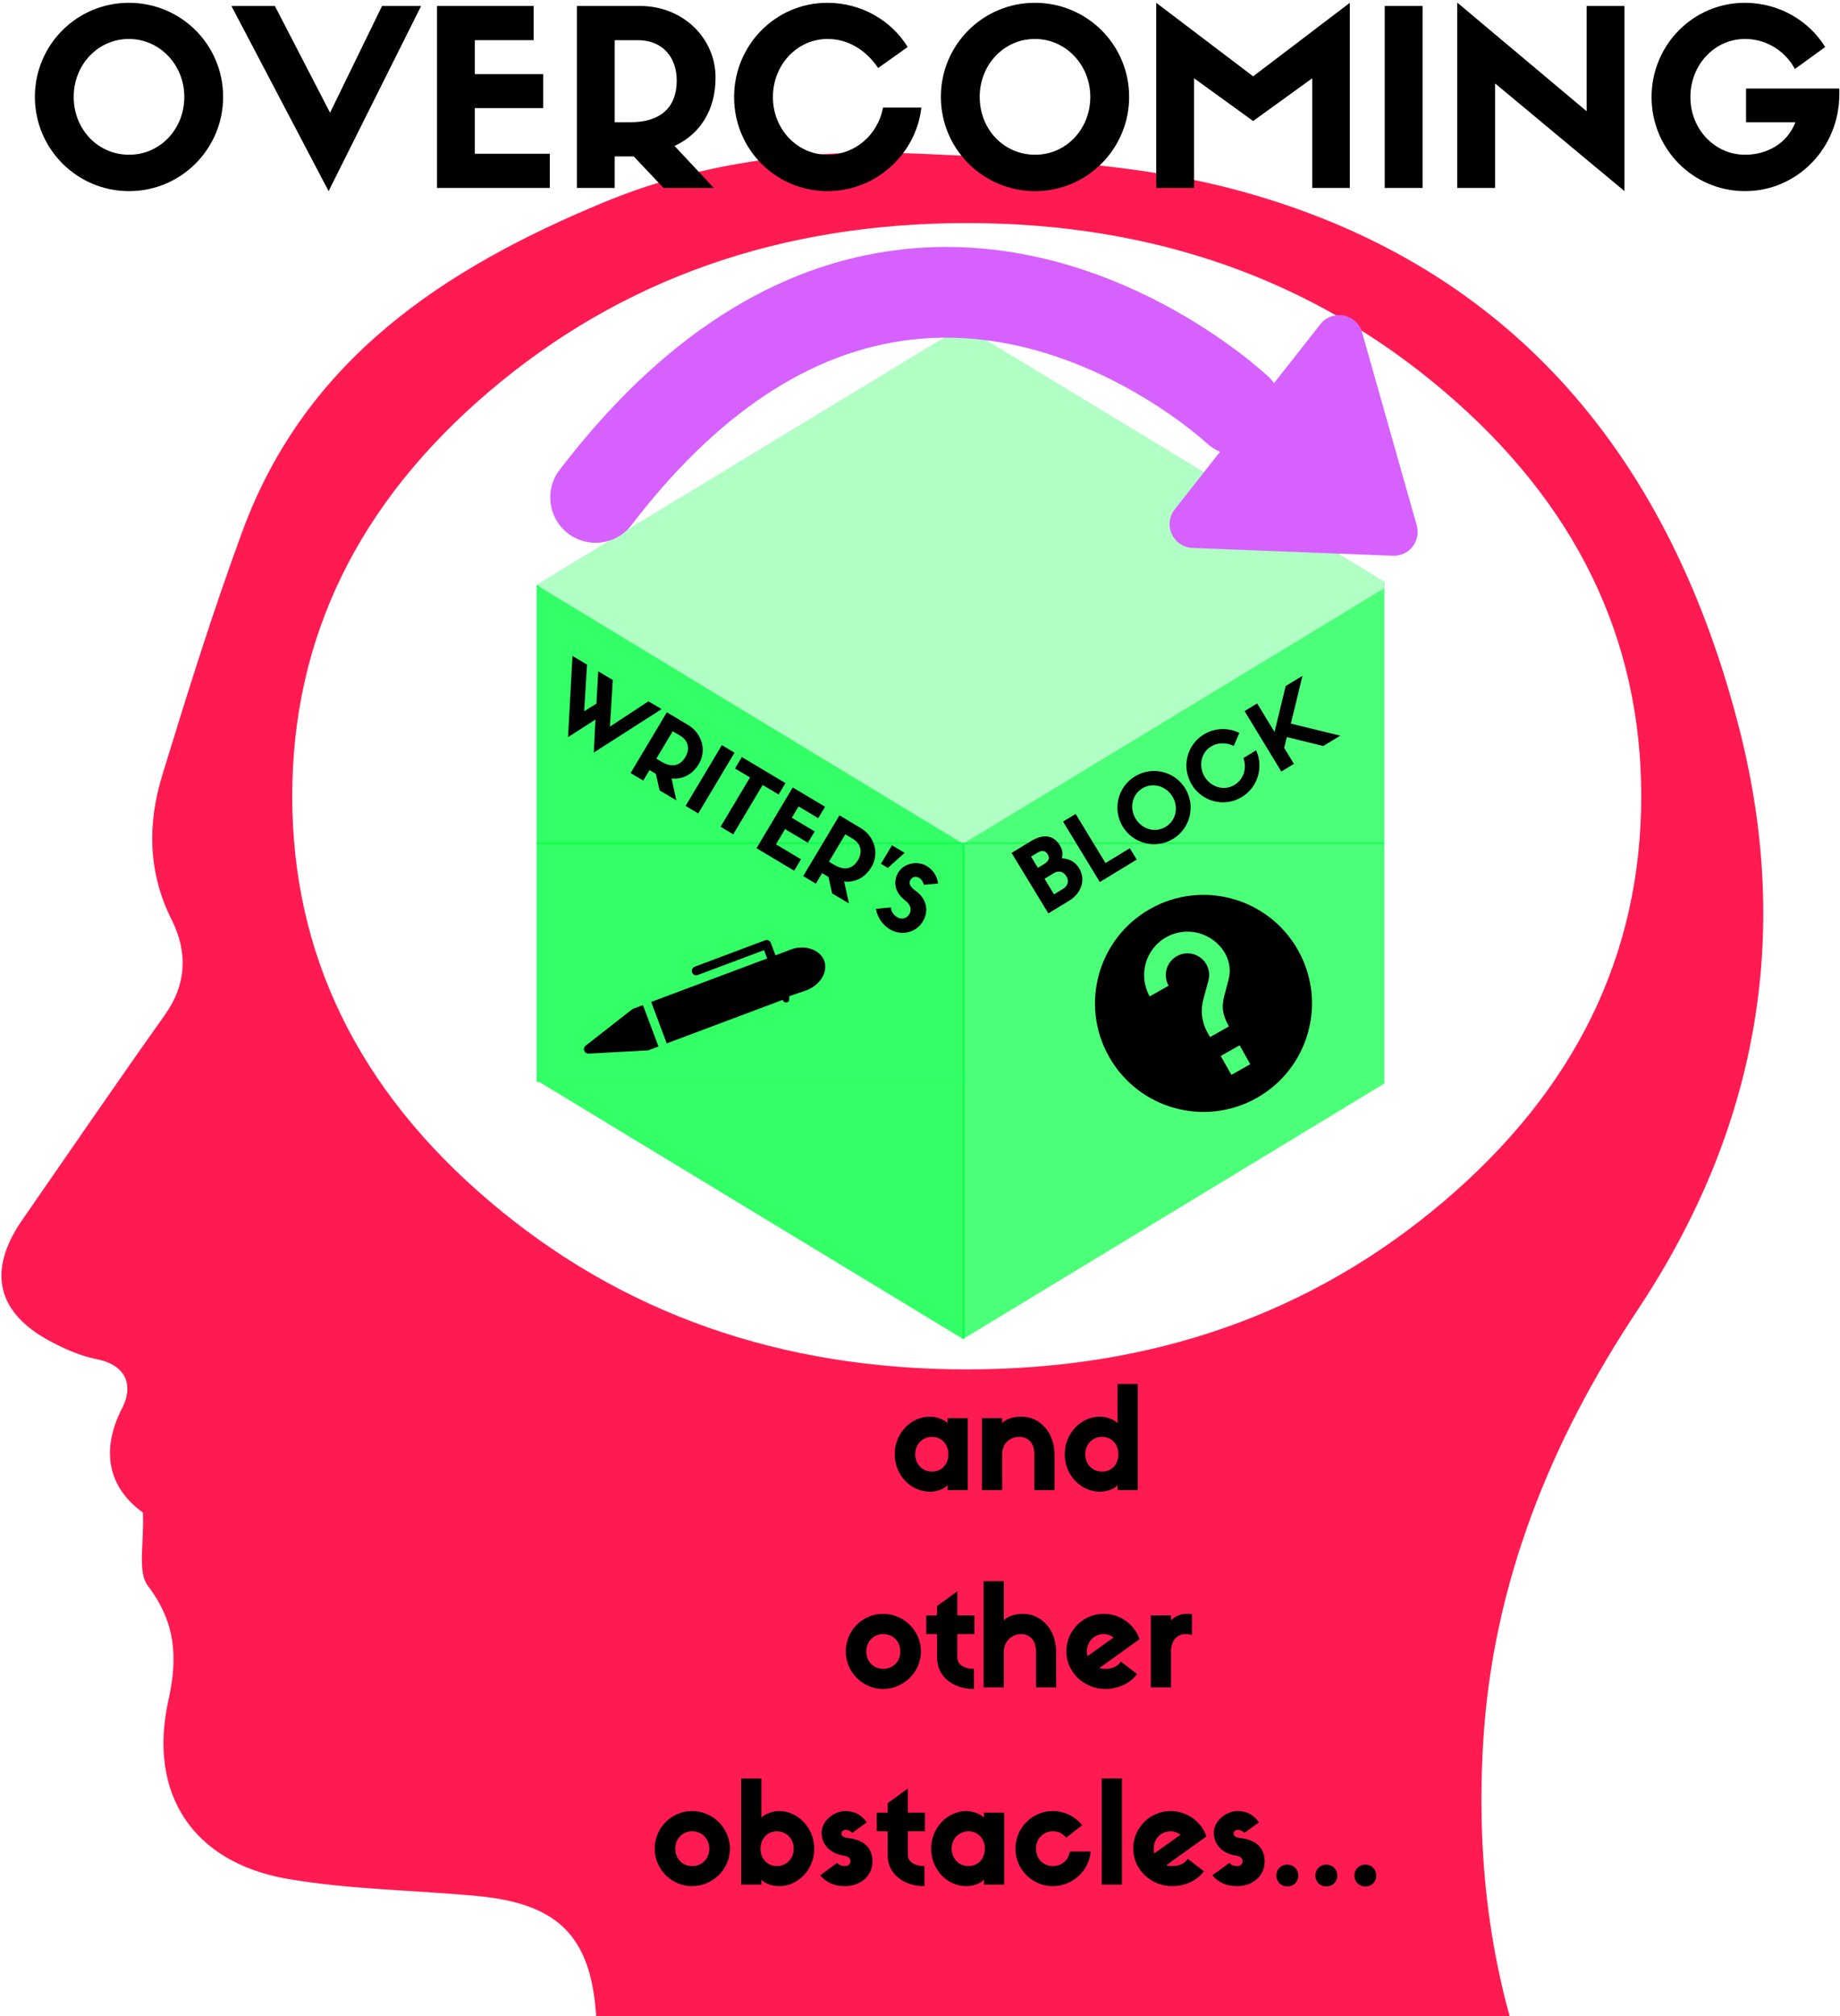 <?xml version="1.0" encoding="UTF-8"?>
<svg xmlns="http://www.w3.org/2000/svg" xmlns:xlink="http://www.w3.org/1999/xlink" width="546pt" height="598pt" viewBox="0 0 546 598" version="1.1">
<defs>
<g>
<symbol overflow="visible" id="glyph0-0">
<path style="stroke:none;" d="M 21.719 2.859 L 22.559 -10.977 L 18.254 -13.543 L 17.715 -3.957 L 14.074 -1.703 L 14.918 -15.539 L 10.609 -18.105 L 9.293 5.973 L 17.426 0.758 L 16.938 10.535 L 37.051 -2.328 L 33.156 -4.652 Z M 21.719 2.859 "/>
</symbol>
<symbol overflow="visible" id="glyph0-1">
<path style="stroke:none;" d="M 9.215 1.27 L 10.305 6.152 L 15.289 9.125 L 13.875 2.641 C 17.086 2.98 20.047 1.535 21.984 -1.707 C 24.32 -5.625 22.973 -10.73 18.738 -13.258 L 12.473 -16.996 L 1.719 1.023 L 5.465 3.262 L 7.328 0.145 Z M 9.352 -3.242 L 14.203 -11.371 L 16.477 -10.016 C 19.039 -8.484 19.277 -5.914 17.965 -3.711 C 16.359 -1.027 13.875 -0.543 10.898 -2.32 Z M 9.352 -3.242 "/>
</symbol>
<symbol overflow="visible" id="glyph0-2">
<path style="stroke:none;" d="M 16.223 -14.758 L 12.473 -16.996 L 1.719 1.023 L 5.465 3.262 Z M 16.223 -14.758 "/>
</symbol>
<symbol overflow="visible" id="glyph0-3">
<path style="stroke:none;" d="M 8.66 5.168 L 17.395 -9.465 L 22.137 -6.637 L 24.156 -10.023 L 11.215 -17.746 L 9.195 -14.359 L 13.645 -11.703 L 4.91 2.93 Z M 8.66 5.168 "/>
</symbol>
<symbol overflow="visible" id="glyph0-4">
<path style="stroke:none;" d="M 12.891 7.695 L 14.914 4.309 L 7.488 -0.125 L 10.188 -4.648 L 16.961 -0.605 L 18.969 -3.965 L 12.195 -8.008 L 14.203 -11.371 L 20.031 -7.891 L 22.051 -11.277 L 12.473 -16.996 L 1.719 1.023 Z M 12.891 7.695 "/>
</symbol>
<symbol overflow="visible" id="glyph0-5">
<path style="stroke:none;" d="M 10.52 -11.141 L 15.492 -15.621 L 11.742 -17.859 L 8.465 -12.367 Z M 10.52 -11.141 "/>
</symbol>
<symbol overflow="visible" id="glyph0-6">
<path style="stroke:none;" d="M 10.812 -4.371 C 12.438 -3.141 12.871 -1.668 12.004 -0.215 C 11.312 0.945 9.754 1.359 8.52 0.625 C 7.453 -0.012 6.766 -0.785 6.566 -2.316 L 2.113 -1.891 C 2.703 1.023 4.312 3 6.367 4.227 C 9.535 6.117 13.965 5.352 16.059 1.844 C 18.137 -1.641 16.84 -5.238 13.883 -7.266 C 12.043 -8.527 11.887 -9.637 12.379 -10.457 C 12.969 -11.449 14.008 -11.652 15 -11.059 C 15.629 -10.684 16.195 -9.82 16.375 -9.023 L 20.613 -9.414 C 20.215 -11.883 18.926 -13.57 17.137 -14.641 C 14.645 -16.125 10.555 -15.648 8.734 -12.602 C 7.047 -9.77 7.906 -6.598 10.812 -4.371 Z M 10.812 -4.371 "/>
</symbol>
<symbol overflow="visible" id="glyph1-0">
<path style="stroke:none;" d="M 7.965 -4.848 C 11.262 -6.855 13.031 -10.832 10.805 -14.488 C 9.75 -16.223 7.992 -17.266 5.707 -17.391 C 6.09 -18.711 5.898 -19.945 5.137 -21.199 C 3.102 -24.543 -0.129 -24.488 -3.449 -22.469 L -9.203 -18.969 L 1.707 -1.039 Z M 3.387 -6.68 L 0.578 -11.301 L 3.223 -12.91 C 4.766 -13.848 6.172 -13.484 7.051 -12.039 C 7.898 -10.645 7.574 -9.227 6.035 -8.289 Z M -1.402 -14.547 L -3.422 -17.867 L -1.543 -19.012 C -0.508 -19.641 0.652 -19.953 1.488 -18.582 C 1.941 -17.836 2.281 -16.789 0.477 -15.691 Z M -1.402 -14.547 "/>
</symbol>
<symbol overflow="visible" id="glyph1-1">
<path style="stroke:none;" d="M -9.203 -18.969 L 1.707 -1.039 L 12.656 -7.703 L 10.609 -11.07 L 3.387 -6.68 L -5.473 -21.238 Z M -9.203 -18.969 "/>
</symbol>
<symbol overflow="visible" id="glyph1-2">
<path style="stroke:none;" d="M 10.441 -5.926 C 15.566 -9.047 17.172 -15.727 14.055 -20.852 C 10.934 -25.98 4.277 -27.598 -0.875 -24.465 C -6 -21.344 -7.621 -14.688 -4.5 -9.562 C -1.379 -4.438 5.293 -2.793 10.441 -5.926 Z M 1.293 -20.902 C 4.328 -22.75 8.309 -21.676 10.227 -18.523 C 12.176 -15.324 11.293 -11.355 8.262 -9.512 C 5.18 -7.637 1.273 -8.691 -0.672 -11.891 C -2.594 -15.043 -1.762 -19.043 1.293 -20.902 Z M 1.293 -20.902 "/>
</symbol>
<symbol overflow="visible" id="glyph1-3">
<path style="stroke:none;" d="M 10.824 -17.438 C 11.957 -14.434 10.883 -11.109 8.188 -9.469 C 5.18 -7.637 1.258 -8.715 -0.66 -11.867 C -2.594 -15.043 -1.762 -19.043 1.246 -20.875 C 3.098 -22 5.5 -22.176 7.969 -21.043 L 9.621 -24.883 C 6.414 -26.523 2.398 -26.457 -0.945 -24.422 C -6.047 -21.316 -7.605 -14.664 -4.484 -9.539 C -1.367 -4.41 5.242 -2.762 10.371 -5.883 C 15.133 -8.781 16.871 -14.816 14.602 -19.734 Z M 10.824 -17.438 "/>
</symbol>
<symbol overflow="visible" id="glyph1-4">
<path style="stroke:none;" d="M -5.473 -21.238 L -9.203 -18.969 L 1.707 -1.039 L 5.438 -3.309 L 2.555 -8.051 L 3.336 -11.262 L 14.148 -8.609 L 19.18 -11.672 L 4.531 -15.258 L 7.98 -29.426 L 3 -26.395 L -0.316 -12.766 Z M -5.473 -21.238 "/>
</symbol>
<symbol overflow="visible" id="glyph2-0">
<path style="stroke:none;" d="M 30.863 0.941 C 46.297 0.941 58.758 -11.594 58.758 -27.023 C 58.758 -42.457 46.297 -54.918 30.793 -54.918 C 15.359 -54.918 2.898 -42.457 2.898 -27.023 C 2.898 -11.594 15.359 0.941 30.863 0.941 Z M 30.793 -44.195 C 39.922 -44.195 47.238 -36.516 47.238 -27.023 C 47.238 -17.387 39.992 -9.852 30.863 -9.852 C 21.59 -9.852 14.418 -17.387 14.418 -27.023 C 14.418 -36.516 21.59 -44.195 30.793 -44.195 Z M 30.793 -44.195 "/>
</symbol>
<symbol overflow="visible" id="glyph2-1">
<path style="stroke:none;" d="M 28.836 -22.316 L 12.461 -53.977 L -0.434 -53.977 L 28.402 0.941 L 55.859 -53.977 L 44.266 -53.977 Z M 28.836 -22.316 "/>
</symbol>
<symbol overflow="visible" id="glyph2-2">
<path style="stroke:none;" d="M 38.617 0 L 38.617 -10.145 L 16.375 -10.145 L 16.375 -23.691 L 36.66 -23.691 L 36.66 -33.762 L 16.375 -33.762 L 16.375 -43.832 L 33.836 -43.832 L 33.836 -53.977 L 5.145 -53.977 L 5.145 0 Z M 38.617 0 "/>
</symbol>
<symbol overflow="visible" id="glyph2-3">
<path style="stroke:none;" d="M 22.023 -9.348 L 30.863 0 L 45.789 0 L 34.125 -12.461 C 41.66 -15.938 46.297 -23.039 46.297 -32.746 C 46.297 -44.484 36.586 -53.977 23.91 -53.977 L 5.145 -53.977 L 5.145 0 L 16.375 0 L 16.375 -9.348 Z M 16.375 -19.488 L 16.375 -43.832 L 23.184 -43.832 C 30.863 -43.832 34.777 -38.473 34.777 -31.879 C 34.777 -23.836 29.922 -19.488 21.012 -19.488 Z M 16.375 -19.488 "/>
</symbol>
<symbol overflow="visible" id="glyph2-4">
<path style="stroke:none;" d="M 47.094 -23.836 C 45.57 -15.723 38.762 -9.852 30.645 -9.852 C 21.59 -9.852 14.418 -17.461 14.418 -26.953 C 14.418 -36.516 21.59 -44.195 30.645 -44.195 C 36.227 -44.195 41.73 -41.367 45.645 -35.574 L 54.41 -41.805 C 49.555 -49.699 40.645 -54.918 30.574 -54.918 C 15.215 -54.918 2.898 -42.383 2.898 -26.953 C 2.898 -11.52 15.215 0.941 30.645 0.941 C 44.992 0.941 56.875 -10 58.469 -23.836 Z M 47.094 -23.836 "/>
</symbol>
<symbol overflow="visible" id="glyph2-5">
<path style="stroke:none;" d="M 33.906 -33.109 L 5.145 -54.918 L 5.145 0 L 16.375 0 L 16.375 -32.531 L 33.906 -19.852 L 51.441 -32.531 L 51.441 0 L 62.598 0 L 62.598 -54.918 Z M 33.906 -33.109 "/>
</symbol>
<symbol overflow="visible" id="glyph2-6">
<path style="stroke:none;" d="M 16.375 -53.977 L 5.145 -53.977 L 5.145 0 L 16.375 0 Z M 16.375 -53.977 "/>
</symbol>
<symbol overflow="visible" id="glyph2-7">
<path style="stroke:none;" d="M 43.543 -22.75 L 5.145 -54.988 L 5.145 0 L 16.375 0 L 16.375 -31.008 L 54.773 0.941 L 54.773 -53.977 L 43.543 -53.977 Z M 43.543 -22.75 "/>
</symbol>
<symbol overflow="visible" id="glyph2-8">
<path style="stroke:none;" d="M 58.613 -29.488 L 30.938 -29.488 L 30.938 -19.488 L 45.57 -19.488 C 43.18 -13.188 37.168 -9.852 30.645 -9.852 C 21.59 -9.852 14.418 -17.461 14.418 -26.953 C 14.418 -36.516 21.59 -44.195 30.645 -44.195 C 37.023 -44.195 42.602 -40.57 45.426 -35.281 L 54.41 -41.805 C 49.555 -49.699 40.645 -54.918 30.574 -54.918 C 15.215 -54.918 2.898 -42.383 2.898 -26.953 C 2.898 -11.52 15.215 0.941 30.645 0.941 C 46.152 0.941 58.613 -11.883 58.613 -27.82 Z M 58.613 -29.488 "/>
</symbol>
<symbol overflow="visible" id="glyph3-0">
<path style="stroke:none;" d="M 16.906 -21.344 L 16.906 -19.863 C 15.977 -20.879 13.609 -21.809 11.707 -21.809 C 6 -21.809 1.227 -16.82 1.227 -10.648 C 1.227 -4.562 5.875 0.465 11.707 0.465 C 13.652 0.465 15.977 -0.297 16.906 -1.52 L 16.906 0 L 22.906 0 L 22.906 -21.344 Z M 12.297 -5.492 C 9.551 -5.492 7.312 -7.605 7.312 -10.648 C 7.312 -13.652 9.551 -15.805 12.297 -15.805 C 15.086 -15.805 17.16 -13.652 17.16 -10.648 C 17.16 -7.605 15.086 -5.492 12.297 -5.492 Z M 12.297 -5.492 "/>
</symbol>
<symbol overflow="visible" id="glyph3-1">
<path style="stroke:none;" d="M 23.625 -10.648 C 23.625 -16.82 19.566 -21.809 13.734 -21.809 C 11.793 -21.809 9.297 -21.215 8.113 -19.863 L 8.113 -21.344 L 2.113 -21.344 L 2.113 0 L 8.113 0 L 8.113 -10.648 C 8.113 -14.074 10.566 -15.805 13.227 -15.805 C 15.68 -15.805 17.664 -14.074 17.664 -10.648 L 17.664 0 L 23.625 0 Z M 23.625 -10.648 "/>
</symbol>
<symbol overflow="visible" id="glyph3-2">
<path style="stroke:none;" d="M 16.906 -31.484 L 16.906 -19.863 C 15.977 -20.879 13.609 -21.809 11.707 -21.809 C 6 -21.809 1.227 -16.82 1.227 -10.648 C 1.227 -4.562 5.875 0.465 11.707 0.465 C 13.652 0.465 15.977 -0.297 16.906 -1.52 L 16.906 0 L 22.906 0 L 22.906 -31.484 Z M 12.297 -5.492 C 9.551 -5.492 7.312 -7.605 7.312 -10.648 C 7.312 -13.652 9.551 -15.805 12.297 -15.805 C 15.086 -15.805 17.16 -13.652 17.16 -10.648 C 17.16 -7.605 15.086 -5.492 12.297 -5.492 Z M 12.297 -5.492 "/>
</symbol>
<symbol overflow="visible" id="glyph3-3">
<path style="stroke:none;" d="M 12.297 -21.809 C 6.172 -21.809 1.227 -16.82 1.227 -10.648 C 1.227 -4.562 6.172 0.465 12.297 0.465 C 18.426 0.465 23.539 -4.562 23.539 -10.648 C 23.539 -16.82 18.426 -21.809 12.297 -21.809 Z M 12.297 -5.492 C 9.551 -5.492 7.312 -7.605 7.312 -10.648 C 7.312 -13.652 9.551 -15.805 12.297 -15.805 C 15.215 -15.805 17.414 -13.652 17.414 -10.648 C 17.414 -7.605 15.215 -5.492 12.297 -5.492 Z M 12.297 -5.492 "/>
</symbol>
<symbol overflow="visible" id="glyph3-4">
<path style="stroke:none;" d="M 14.621 -15.805 L 14.621 -21.344 L 9.551 -21.344 L 9.551 -28.484 L 3.551 -24.133 L 3.551 -21.344 L 0.34 -21.344 L 0.34 -15.805 L 3.551 -15.805 L 3.551 -8.832 C 3.551 -3.297 8.113 0.465 14.496 0.465 L 14.496 -5.492 C 11.75 -5.492 9.551 -6.594 9.551 -9 L 9.551 -15.805 Z M 14.621 -15.805 "/>
</symbol>
<symbol overflow="visible" id="glyph3-5">
<path style="stroke:none;" d="M 23.625 -10.648 C 23.625 -16.82 19.566 -21.809 13.734 -21.809 C 11.793 -21.809 9.254 -21.215 8.113 -19.82 L 8.113 -31.484 L 2.113 -31.484 L 2.113 0 L 8.113 0 L 8.113 -10.648 C 8.113 -13.652 10.566 -15.805 13.227 -15.805 C 15.68 -15.805 17.664 -14.074 17.664 -10.648 L 17.664 0 L 23.625 0 Z M 23.625 -10.648 "/>
</symbol>
<symbol overflow="visible" id="glyph3-6">
<path style="stroke:none;" d="M 17.414 -7.648 C 16.441 -6.129 14.621 -5.492 12.805 -5.492 C 12.172 -5.492 11.578 -5.535 11.031 -5.746 L 22.949 -14.285 C 21.637 -18.258 17.582 -21.809 12.297 -21.809 C 6.172 -21.809 1.227 -16.82 1.227 -10.648 C 1.227 -4.562 6.383 0.465 12.805 0.465 C 16.609 0.465 20.371 -1.27 22.188 -3.973 Z M 7.312 -10.648 C 7.312 -13.652 9.551 -15.805 12.297 -15.805 C 13.441 -15.805 14.41 -15.426 15.258 -14.793 L 7.48 -9.254 C 7.355 -9.68 7.312 -10.145 7.312 -10.648 Z M 7.312 -10.648 "/>
</symbol>
<symbol overflow="visible" id="glyph3-7">
<path style="stroke:none;" d="M 14.328 -21.723 C 13.777 -21.809 13.355 -21.809 12.848 -21.809 C 11.199 -21.809 9.426 -21.258 8.113 -19.863 L 8.113 -21.344 L 2.113 -21.344 L 2.113 0 L 8.113 0 L 8.113 -10.648 C 8.113 -14.074 10.102 -15.805 12.426 -15.805 C 13.102 -15.805 13.734 -15.723 14.328 -15.512 Z M 14.328 -21.723 "/>
</symbol>
<symbol overflow="visible" id="glyph3-8">
<path style="stroke:none;" d="M 2.113 -31.484 L 2.113 0 L 8.113 0 L 8.113 -1.52 C 9.043 -0.297 11.367 0.465 13.312 0.465 C 19.145 0.465 23.793 -4.562 23.793 -10.648 C 23.793 -16.82 19.02 -21.809 13.312 -21.809 C 11.41 -21.809 9.043 -20.879 8.113 -19.863 L 8.113 -31.484 Z M 12.723 -5.492 C 9.934 -5.492 7.859 -7.605 7.859 -10.648 C 7.859 -13.652 9.934 -15.805 12.723 -15.805 C 15.469 -15.805 17.707 -13.652 17.707 -10.648 C 17.707 -7.605 15.469 -5.492 12.723 -5.492 Z M 12.723 -5.492 "/>
</symbol>
<symbol overflow="visible" id="glyph3-9">
<path style="stroke:none;" d="M 7.605 -8.578 C 8.961 -8.367 9.508 -7.777 9.508 -6.93 C 9.508 -6.129 9 -5.492 7.902 -5.492 C 6.973 -5.492 6.211 -5.746 5.578 -6.426 L 0.508 -2.746 C 2.367 -0.633 4.691 0.465 7.859 0.465 C 12.469 0.465 16.059 -2.492 16.059 -6.848 C 16.059 -11.242 13.059 -13.27 9.129 -13.777 C 7.355 -13.988 6.848 -14.41 6.848 -15.129 C 6.848 -15.766 7.312 -16.23 8.113 -16.23 C 8.918 -16.23 9.508 -15.848 10.059 -15.34 L 14.371 -18.469 C 12.848 -20.668 10.734 -21.809 7.988 -21.809 C 4.816 -21.809 0.973 -19.059 0.973 -15.34 C 0.973 -11.707 3.719 -9.129 7.605 -8.578 Z M 7.605 -8.578 "/>
</symbol>
<symbol overflow="visible" id="glyph3-10">
<path style="stroke:none;" d="M 17.371 -9.805 C 16.988 -7.227 14.918 -5.492 12.297 -5.492 C 9.551 -5.492 7.312 -7.605 7.312 -10.648 C 7.312 -13.652 9.551 -15.805 12.297 -15.805 C 13.777 -15.805 15.172 -15.301 16.27 -13.906 L 21.047 -17.625 C 18.977 -20.16 15.805 -21.809 12.297 -21.809 C 6.172 -21.809 1.227 -16.82 1.227 -10.648 C 1.227 -4.562 6.172 0.465 12.297 0.465 C 18.172 0.465 23.117 -4.098 23.539 -9.805 Z M 17.371 -9.805 "/>
</symbol>
<symbol overflow="visible" id="glyph3-11">
<path style="stroke:none;" d="M 2.113 -31.484 L 2.113 0 L 8.113 0 L 8.113 -31.484 Z M 2.113 -31.484 "/>
</symbol>
<symbol overflow="visible" id="glyph3-12">
<path style="stroke:none;" d="M 5.789 -5.918 C 3.848 -5.918 2.535 -4.48 2.535 -2.664 C 2.535 -0.93 3.848 0.551 5.789 0.551 C 7.777 0.551 9.043 -0.93 9.043 -2.664 C 9.043 -4.48 7.734 -5.918 5.789 -5.918 Z M 5.789 -5.918 "/>
</symbol>
</g>
<clipPath id="clip1">
  <path d="M 0 45.25 L 523.25 45.25 L 523.25 598 L 0 598 Z M 0 45.25 "/>
</clipPath>
<clipPath id="clip2">
  <path d="M 159 320 L 410.75 320 L 410.75 397.75 L 159 397.75 Z M 159 320 "/>
</clipPath>
<clipPath id="clip3">
  <path d="M 159.258 320.473 L 285.797 320.473 L 285.797 397 L 159.258 397 Z M 159.258 320.473 "/>
</clipPath>
<filter id="alpha" filterUnits="objectBoundingBox" x="0%" y="0%" width="100%" height="100%">
  <feColorMatrix type="matrix" in="SourceGraphic" values="0 0 0 0 1 0 0 0 0 1 0 0 0 0 1 0 0 0 1 0"/>
</filter>
<mask id="mask0">
  <g filter="url(#alpha)">
<rect x="0" y="0" width="546" height="598" style="fill:rgb(0%,0%,0%);fill-opacity:0.2;stroke:none;"/>
  </g>
</mask>
<clipPath id="clip5">
  <path d="M 0.258 0.473 L 126.797 0.473 L 126.797 77 L 0.258 77 Z M 0.258 0.473 "/>
</clipPath>
<clipPath id="clip4">
  <rect width="127" height="77"/>
</clipPath>
<g id="surface7" clip-path="url(#clip4)">
<g clip-path="url(#clip5)" clip-rule="nonzero">
<path style=" stroke:none;fill-rule:nonzero;fill:rgb(100%,100%,100%);fill-opacity:1;" d="M 0.258 0.449 L 126.777 77.164 L 126.781 77.164 L 126.781 0.449 Z M 0.258 0.449 "/>
</g>
</g>
<clipPath id="clip6">
  <path d="M 286 320.473 L 410.75 320.473 L 410.75 397 L 286 397 Z M 286 320.473 "/>
</clipPath>
<mask id="mask1">
  <g filter="url(#alpha)">
<rect x="0" y="0" width="546" height="598" style="fill:rgb(0%,0%,0%);fill-opacity:0.298;stroke:none;"/>
  </g>
</mask>
<clipPath id="clip8">
  <path d="M 0 0.473 L 124.75 0.473 L 124.75 77 L 0 77 Z M 0 0.473 "/>
</clipPath>
<clipPath id="clip7">
  <rect width="125" height="77"/>
</clipPath>
<g id="surface10" clip-path="url(#clip7)">
<g clip-path="url(#clip8)" clip-rule="nonzero">
<path style=" stroke:none;fill-rule:nonzero;fill:rgb(100%,100%,100%);fill-opacity:1;" d="M -0.219 77.164 L 126.305 0.449 L -0.219 0.449 Z M -0.219 77.164 "/>
</g>
</g>
<clipPath id="clip9">
  <path d="M 159 249 L 410.75 249 L 410.75 321 L 159 321 Z M 159 249 "/>
</clipPath>
<clipPath id="clip10">
  <path d="M 159.258 250 L 285.797 250 L 285.797 320.98 L 159.258 320.98 Z M 159.258 250 "/>
</clipPath>
<mask id="mask2">
  <g filter="url(#alpha)">
<rect x="0" y="0" width="546" height="598" style="fill:rgb(0%,0%,0%);fill-opacity:0.2;stroke:none;"/>
  </g>
</mask>
<clipPath id="clip12">
  <path d="M 0.258 0 L 126.797 0 L 126.797 70.98 L 0.258 70.98 Z M 0.258 0 "/>
</clipPath>
<clipPath id="clip11">
  <rect width="127" height="71"/>
</clipPath>
<g id="surface13" clip-path="url(#clip11)">
<g clip-path="url(#clip12)" clip-rule="nonzero">
<path style=" stroke:none;fill-rule:nonzero;fill:rgb(100%,100%,100%);fill-opacity:1;" d="M 126.781 22.629 L 126.781 -0.27 L 0.258 -0.27 L 0.258 70.953 L 126.781 70.953 Z M 126.781 22.629 "/>
</g>
</g>
<clipPath id="clip13">
  <path d="M 286 250 L 410.75 250 L 410.75 320.98 L 286 320.98 Z M 286 250 "/>
</clipPath>
<mask id="mask3">
  <g filter="url(#alpha)">
<rect x="0" y="0" width="546" height="598" style="fill:rgb(0%,0%,0%);fill-opacity:0.298;stroke:none;"/>
  </g>
</mask>
<clipPath id="clip15">
  <path d="M 0 0 L 124.75 0 L 124.75 70.98 L 0 70.98 Z M 0 0 "/>
</clipPath>
<clipPath id="clip14">
  <rect width="125" height="71"/>
</clipPath>
<g id="surface16" clip-path="url(#clip14)">
<g clip-path="url(#clip15)" clip-rule="nonzero">
<path style=" stroke:none;fill-rule:nonzero;fill:rgb(100%,100%,100%);fill-opacity:1;" d="M -0.219 -0.27 L -0.219 70.953 L 126.305 70.953 L 126.305 -0.27 Z M -0.219 -0.27 "/>
</g>
</g>
<clipPath id="clip16">
  <path d="M 285 173 L 410.75 173 L 410.75 251 L 285 251 Z M 285 173 "/>
</clipPath>
<clipPath id="clip17">
  <path d="M 159 96.25 L 410.75 96.25 L 410.75 251 L 159 251 Z M 159 96.25 "/>
</clipPath>
<clipPath id="clip18">
  <path d="M 159.258 174 L 285.793 174 L 285.793 250 L 159.258 250 Z M 159.258 174 "/>
</clipPath>
<mask id="mask4">
  <g filter="url(#alpha)">
<rect x="0" y="0" width="546" height="598" style="fill:rgb(0%,0%,0%);fill-opacity:0.2;stroke:none;"/>
  </g>
</mask>
<clipPath id="clip20">
  <path d="M 0.258 0 L 126.793 0 L 126.793 76 L 0.258 76 Z M 0.258 0 "/>
</clipPath>
<clipPath id="clip19">
  <rect width="127" height="76"/>
</clipPath>
<g id="surface19" clip-path="url(#clip19)">
<g clip-path="url(#clip20)" clip-rule="nonzero">
<path style=" stroke:none;fill-rule:nonzero;fill:rgb(100%,100%,100%);fill-opacity:1;" d="M 0.258 -0.48 L 0.258 76.234 L 126.777 76.234 Z M 0.258 -0.48 "/>
</g>
</g>
<clipPath id="clip21">
  <path d="M 286 174 L 410.75 174 L 410.75 250 L 286 250 Z M 286 174 "/>
</clipPath>
<mask id="mask5">
  <g filter="url(#alpha)">
<rect x="0" y="0" width="546" height="598" style="fill:rgb(0%,0%,0%);fill-opacity:0.298;stroke:none;"/>
  </g>
</mask>
<clipPath id="clip23">
  <path d="M 0 0 L 124.75 0 L 124.75 76 L 0 76 Z M 0 0 "/>
</clipPath>
<clipPath id="clip22">
  <rect width="125" height="76"/>
</clipPath>
<g id="surface22" clip-path="url(#clip22)">
<g clip-path="url(#clip23)" clip-rule="nonzero">
<path style=" stroke:none;fill-rule:nonzero;fill:rgb(100%,100%,100%);fill-opacity:1;" d="M -0.219 76.234 L 126.305 76.234 L 126.305 -0.48 L 126.301 -0.48 Z M -0.219 76.234 "/>
</g>
</g>
<clipPath id="clip24">
  <path d="M 159.258 97 L 410.75 97 L 410.75 250 L 159.258 250 Z M 159.258 97 "/>
</clipPath>
<mask id="mask6">
  <g filter="url(#alpha)">
<rect x="0" y="0" width="546" height="598" style="fill:rgb(0%,0%,0%);fill-opacity:0.698;stroke:none;"/>
  </g>
</mask>
<clipPath id="clip26">
  <path d="M 0.258 0 L 251.75 0 L 251.75 153 L 0.258 153 Z M 0.258 0 "/>
</clipPath>
<clipPath id="clip25">
  <rect width="252" height="153"/>
</clipPath>
<g id="surface21" clip-path="url(#clip25)">
<g clip-path="url(#clip26)" clip-rule="nonzero">
<path style=" stroke:none;fill-rule:nonzero;fill:rgb(100%,100%,100%);fill-opacity:1;" d="M 253.301 76.52 L 253.305 76.516 L 126.777 -0.199 L 0.258 76.516 L 0.258 76.52 L 126.777 153.234 L 126.781 153.234 Z M 253.301 76.52 "/>
</g>
</g>
<clipPath id="clip27">
  <path d="M 173 298 L 196 298 L 196 313 L 173 313 Z M 173 298 "/>
</clipPath>
<clipPath id="clip28">
  <path d="M 194.102 256.289 L 251.461 282.352 L 225.398 339.711 L 168.039 313.648 Z M 194.102 256.289 "/>
</clipPath>
<clipPath id="clip29">
  <path d="M 193 278 L 245 278 L 245 310 L 193 310 Z M 193 278 "/>
</clipPath>
<clipPath id="clip30">
  <path d="M 194.102 256.289 L 251.461 282.352 L 225.398 339.711 L 168.039 313.648 Z M 194.102 256.289 "/>
</clipPath>
<clipPath id="clip31">
  <path d="M 324 265 L 390 265 L 390 330 L 324 330 Z M 324 265 "/>
</clipPath>
<clipPath id="clip32">
  <path d="M 304.496 282.996 L 371.754 244.996 L 409.754 312.254 L 342.496 350.254 Z M 304.496 282.996 "/>
</clipPath>
<clipPath id="clip33">
  <path d="M 163 73 L 421 73 L 421 165 L 163 165 Z M 163 73 "/>
</clipPath>
<clipPath id="clip34">
  <path d="M 325.109 281.645 L 157.727 149.918 L 277.855 -2.73 L 445.238 128.996 Z M 325.109 281.645 "/>
</clipPath>
</defs>
<g id="surface1">
<rect x="0" y="0" width="546" height="598" style="fill:rgb(100%,100%,100%);fill-opacity:1;stroke:none;"/>
<rect x="0" y="0" width="546" height="598" style="fill:rgb(100%,100%,100%);fill-opacity:1;stroke:none;"/>
<g clip-path="url(#clip1)" clip-rule="nonzero">
<path style=" stroke:none;fill-rule:nonzero;fill:rgb(100%,10.59%,32.159%);fill-opacity:1;" d="M 461.531 634.703 C 459.641 630.305 458.098 626.84 456.641 623.316 C 442.488 589.066 437.91 553.215 440.133 516.551 C 442.988 469.543 460.168 427.332 485.973 388.516 C 521.258 335.402 531.867 277.922 516.152 216.258 C 495.867 136.699 449.605 79.199 368.66 56.824 C 337.812 48.297 304.578 47 272.289 45.57 C 240.73 44.176 209.102 47.621 179.281 59.969 C 131.875 79.59 90.812 106.477 72.027 157.336 C 63.211 181.215 55.617 205.559 48.16 229.906 C 43.738 244.34 43.867 258.785 50.965 272.891 C 55.691 282.305 55.445 291.859 48.918 301.051 C 34.617 321.172 20.68 341.555 6.609 361.844 C -3.938 377.066 -0.996 389.574 15.414 398.121 C 19.602 400.305 24.121 402.262 28.719 403.164 C 37.699 404.926 39.57 411.184 36.281 417.586 C 28.922 431.957 33.574 442.301 42.395 448.641 C 42.824 457.965 40.707 466.188 43.887 470.383 C 52.074 481.184 52.836 491.453 49.992 504.234 C 43.809 532.008 57.168 552.406 85.223 557.289 C 103.906 560.535 123.121 560.609 142.062 562.438 C 166.684 564.828 175.875 575.336 177.008 599.867 C 177.539 611.383 179.871 622.809 181.449 634.703 C 275.266 634.703 367.809 634.703 461.531 634.703 Z M 461.531 634.703 "/>
</g>
<path style=" stroke:none;fill-rule:nonzero;fill:rgb(100%,100%,100%);fill-opacity:1;" d="M 487.02 236.176 C 487.02 283.125 467.477 323.195 428.395 356.391 C 389.312 389.586 342.137 406.184 286.867 406.184 C 231.598 406.184 184.418 389.586 145.336 356.391 C 106.254 323.195 86.715 283.125 86.715 236.176 C 86.715 189.23 106.254 149.16 145.336 115.965 C 184.418 82.77 231.598 66.168 286.867 66.168 C 342.137 66.168 389.312 82.77 428.395 115.965 C 467.477 149.16 487.02 189.23 487.02 236.176 Z M 487.02 236.176 "/>
<g clip-path="url(#clip2)" clip-rule="nonzero">
<path style=" stroke:none;fill-rule:nonzero;fill:rgb(0%,100%,25.099%);fill-opacity:1;" d="M 285.781 320.449 L 159.258 320.449 L 285.777 397.164 L 285.781 397.164 L 412.305 320.449 Z M 285.781 320.449 "/>
</g>
<g clip-path="url(#clip3)" clip-rule="nonzero">
<use xlink:href="#surface7" transform="matrix(1,0,0,1,159,320)" mask="url(#mask0)"/>
</g>
<g clip-path="url(#clip6)" clip-rule="nonzero">
<use xlink:href="#surface10" transform="matrix(1,0,0,1,286,320)" mask="url(#mask1)"/>
</g>
<g clip-path="url(#clip9)" clip-rule="nonzero">
<path style=" stroke:none;fill-rule:nonzero;fill:rgb(0%,100%,25.099%);fill-opacity:1;" d="M 285.781 249.73 L 159.258 249.73 L 159.258 320.953 L 412.305 320.953 L 412.305 249.73 Z M 285.781 249.73 "/>
</g>
<g clip-path="url(#clip10)" clip-rule="nonzero">
<use xlink:href="#surface13" transform="matrix(1,0,0,1,159,250)" mask="url(#mask2)"/>
</g>
<g clip-path="url(#clip13)" clip-rule="nonzero">
<use xlink:href="#surface16" transform="matrix(1,0,0,1,286,250)" mask="url(#mask3)"/>
</g>
<path style=" stroke:none;fill-rule:nonzero;fill:rgb(0%,100%,25.099%);fill-opacity:1;" d="M 159.258 173.52 L 159.258 250.234 L 285.777 250.234 Z M 159.258 173.52 "/>
<g clip-path="url(#clip16)" clip-rule="nonzero">
<path style=" stroke:none;fill-rule:nonzero;fill:rgb(0%,100%,25.099%);fill-opacity:1;" d="M 285.781 250.234 L 412.305 250.234 L 412.305 173.52 L 412.301 173.52 Z M 285.781 250.234 "/>
</g>
<g clip-path="url(#clip17)" clip-rule="nonzero">
<path style=" stroke:none;fill-rule:nonzero;fill:rgb(0%,100%,25.099%);fill-opacity:1;" d="M 412.301 173.52 L 412.305 173.516 L 285.777 96.801 L 159.258 173.516 L 159.258 173.52 L 285.777 250.234 L 285.781 250.234 Z M 412.301 173.52 "/>
</g>
<g clip-path="url(#clip18)" clip-rule="nonzero">
<use xlink:href="#surface19" transform="matrix(1,0,0,1,159,174)" mask="url(#mask4)"/>
</g>
<g clip-path="url(#clip21)" clip-rule="nonzero">
<use xlink:href="#surface22" transform="matrix(1,0,0,1,286,174)" mask="url(#mask5)"/>
</g>
<g clip-path="url(#clip24)" clip-rule="nonzero">
<use xlink:href="#surface21" transform="matrix(1,0,0,1,159,97)" mask="url(#mask6)"/>
</g>
<g style="fill:rgb(0%,0%,0%);fill-opacity:1;">
  <use xlink:href="#glyph0-0" x="159.271" y="212.671"/>
</g>
<g style="fill:rgb(0%,0%,0%);fill-opacity:1;">
  <use xlink:href="#glyph0-1" x="185.41" y="228.273"/>
</g>
<g style="fill:rgb(0%,0%,0%);fill-opacity:1;">
  <use xlink:href="#glyph0-2" x="201.732" y="238.016"/>
</g>
<g style="fill:rgb(0%,0%,0%);fill-opacity:1;">
  <use xlink:href="#glyph0-3" x="208.913" y="242.302"/>
</g>
<g style="fill:rgb(0%,0%,0%);fill-opacity:1;">
  <use xlink:href="#glyph0-4" x="222.769" y="250.572"/>
</g>
<g style="fill:rgb(0%,0%,0%);fill-opacity:1;">
  <use xlink:href="#glyph0-1" x="236.624" y="258.842"/>
</g>
<g style="fill:rgb(0%,0%,0%);fill-opacity:1;">
  <use xlink:href="#glyph0-5" x="252.945" y="268.585"/>
</g>
<g style="fill:rgb(0%,0%,0%);fill-opacity:1;">
  <use xlink:href="#glyph0-6" x="257.781" y="271.471"/>
</g>
<g style="fill:rgb(0%,0%,0%);fill-opacity:1;">
  <use xlink:href="#glyph1-0" x="309.378" y="271.963"/>
</g>
<g style="fill:rgb(0%,0%,0%);fill-opacity:1;">
  <use xlink:href="#glyph1-1" x="324.654" y="262.667"/>
</g>
<g style="fill:rgb(0%,0%,0%);fill-opacity:1;">
  <use xlink:href="#glyph1-2" x="337.668" y="254.747"/>
</g>
<g style="fill:rgb(0%,0%,0%);fill-opacity:1;">
  <use xlink:href="#glyph1-3" x="358.14" y="242.289"/>
</g>
<g style="fill:rgb(0%,0%,0%);fill-opacity:1;">
  <use xlink:href="#glyph1-4" x="378.516" y="229.889"/>
</g>
<g clip-path="url(#clip27)" clip-rule="nonzero">
<g clip-path="url(#clip28)" clip-rule="nonzero">
<path style=" stroke:none;fill-rule:nonzero;fill:rgb(0%,0%,0%);fill-opacity:1;" d="M 187.914 299.195 C 187.789 299.242 187.672 299.309 187.566 299.391 L 173.781 310.172 C 173.332 310.523 173.16 311.125 173.359 311.664 C 173.488 311.996 173.738 312.258 174.047 312.398 C 174.234 312.484 174.445 312.527 174.664 312.516 L 192.133 311.566 C 192.266 311.559 192.395 311.531 192.523 311.484 L 195.395 310.406 L 190.785 298.121 Z M 187.914 299.195 "/>
</g>
</g>
<g clip-path="url(#clip29)" clip-rule="nonzero">
<g clip-path="url(#clip30)" clip-rule="nonzero">
<path style=" stroke:none;fill-rule:nonzero;fill:rgb(0%,0%,0%);fill-opacity:1;" d="M 244.566 284.949 C 243.336 281.664 238.766 280.113 234.781 281.609 L 230.109 283.363 L 228.727 279.676 C 228.602 279.348 228.359 279.086 228.043 278.941 C 227.723 278.797 227.363 278.781 227.039 278.906 L 206.145 286.746 C 205.465 287 205.121 287.758 205.375 288.438 C 205.504 288.777 205.754 289.035 206.062 289.172 C 206.367 289.312 206.727 289.332 207.062 289.203 L 226.727 281.828 L 227.648 284.289 L 193.234 297.195 L 197.848 309.484 L 232.258 296.578 C 232.516 297.258 233.051 297.5 233.73 297.246 C 234.41 296.992 234.062 295.926 234.273 295.457 L 234.277 295.453 L 239.168 293.801 C 243.297 292.254 245.836 288.344 244.566 284.949 Z M 244.566 284.949 "/>
</g>
</g>
<g clip-path="url(#clip31)" clip-rule="nonzero">
<g clip-path="url(#clip32)" clip-rule="nonzero">
<path style=" stroke:none;fill-rule:nonzero;fill:rgb(0%,0%,0%);fill-opacity:1;" d="M 341.293 269.602 C 325.809 278.348 320.352 297.973 329.102 313.457 C 337.848 328.941 357.473 334.395 372.957 325.648 C 388.438 316.902 393.895 297.277 385.148 281.793 C 376.402 266.309 356.773 260.855 341.293 269.602 Z M 371.008 315.66 L 365.402 318.824 L 362.238 313.219 L 367.844 310.055 Z M 364.535 290.684 L 363.48 294.68 C 362.605 297.836 362.301 300.246 364.676 304.449 L 359.07 307.617 L 358.281 306.215 C 356.531 303.117 356.207 299.602 357.078 296.43 L 358.57 290.93 C 359.012 289.352 358.852 287.594 357.98 286.051 C 356.23 282.953 352.305 281.863 349.207 283.613 C 346.113 285.363 345.02 289.289 346.77 292.383 L 341.164 295.551 C 337.664 289.355 339.848 281.508 346.043 278.008 C 352.234 274.508 360.086 276.691 363.586 282.887 C 364.977 285.352 365.242 288.141 364.535 290.684 Z M 364.535 290.684 "/>
</g>
</g>
<g style="fill:rgb(0%,0%,0%);fill-opacity:1;">
  <use xlink:href="#glyph2-0" x="7.453" y="55.75"/>
</g>
<g style="fill:rgb(0%,0%,0%);fill-opacity:1;">
  <use xlink:href="#glyph2-1" x="69.104" y="55.75"/>
</g>
<g style="fill:rgb(0%,0%,0%);fill-opacity:1;">
  <use xlink:href="#glyph2-2" x="124.524" y="55.75"/>
</g>
<g style="fill:rgb(0%,0%,0%);fill-opacity:1;">
  <use xlink:href="#glyph2-3" x="166.036" y="55.75"/>
</g>
<g style="fill:rgb(0%,0%,0%);fill-opacity:1;">
  <use xlink:href="#glyph2-4" x="214.936" y="55.75"/>
</g>
<g style="fill:rgb(0%,0%,0%);fill-opacity:1;">
  <use xlink:href="#glyph2-0" x="276.298" y="55.75"/>
</g>
<g style="fill:rgb(0%,0%,0%);fill-opacity:1;">
  <use xlink:href="#glyph2-5" x="337.949" y="55.75"/>
</g>
<g style="fill:rgb(0%,0%,0%);fill-opacity:1;">
  <use xlink:href="#glyph2-6" x="405.757" y="55.75"/>
</g>
<g style="fill:rgb(0%,0%,0%);fill-opacity:1;">
  <use xlink:href="#glyph2-7" x="427.274" y="55.75"/>
</g>
<g style="fill:rgb(0%,0%,0%);fill-opacity:1;">
  <use xlink:href="#glyph2-8" x="487.186" y="55.75"/>
</g>
<g clip-path="url(#clip33)" clip-rule="nonzero">
<g clip-path="url(#clip34)" clip-rule="nonzero">
<path style=" stroke:none;fill-rule:nonzero;fill:rgb(83.919%,38.039%,100%);fill-opacity:1;" d="M 404.297 98.996 L 420.402 155.844 C 421.02 158.027 420.559 160.371 419.156 162.152 C 417.754 163.934 415.582 164.938 413.316 164.848 L 353.879 162.535 C 351.219 162.43 348.844 160.844 347.727 158.426 C 346.613 156.012 346.945 153.172 348.594 151.082 L 362.035 134 C 360.609 133.398 359.258 132.555 358.062 131.434 C 357.691 131.086 320.254 96.57 273.289 100.465 C 243.172 102.957 214.973 120.668 189.43 153.125 C 188.758 153.977 188.086 154.844 187.418 155.715 C 187.379 155.77 187.34 155.82 187.301 155.871 C 182.762 161.637 174.414 162.707 168.566 158.234 C 162.664 153.723 161.535 145.281 166.047 139.379 C 166.797 138.398 167.547 137.434 168.301 136.477 C 198.727 97.82 233.387 76.68 271.367 73.629 C 330.379 68.895 374.672 110.117 376.527 111.875 C 377.105 112.422 377.609 113.012 378.07 113.629 L 391.812 96.168 C 391.816 96.164 391.82 96.16 391.82 96.156 C 394.238 93.082 398.691 92.555 401.762 94.973 C 403.102 96.023 403.957 97.461 404.297 98.996 Z M 404.297 98.996 "/>
</g>
</g>
<g style="fill:rgb(0%,0%,0%);fill-opacity:1;">
  <use xlink:href="#glyph3-0" x="264.264" y="442"/>
</g>
<g style="fill:rgb(0%,0%,0%);fill-opacity:1;">
  <use xlink:href="#glyph3-1" x="289.28" y="442"/>
</g>
<g style="fill:rgb(0%,0%,0%);fill-opacity:1;">
  <use xlink:href="#glyph3-2" x="314.72" y="442"/>
</g>
<g style="fill:rgb(0%,0%,0%);fill-opacity:1;">
  <use xlink:href="#glyph3-3" x="249.748" y="500.5"/>
</g>
<g style="fill:rgb(0%,0%,0%);fill-opacity:1;">
  <use xlink:href="#glyph3-4" x="274.511" y="500.5"/>
</g>
<g style="fill:rgb(0%,0%,0%);fill-opacity:1;">
  <use xlink:href="#glyph3-5" x="289.766" y="500.5"/>
</g>
<g style="fill:rgb(0%,0%,0%);fill-opacity:1;">
  <use xlink:href="#glyph3-6" x="315.206" y="500.5"/>
</g>
<g style="fill:rgb(0%,0%,0%);fill-opacity:1;">
  <use xlink:href="#glyph3-7" x="339.377" y="500.5"/>
</g>
<g style="fill:rgb(0%,0%,0%);fill-opacity:1;">
  <use xlink:href="#glyph3-3" x="193.059" y="559"/>
</g>
<g style="fill:rgb(0%,0%,0%);fill-opacity:1;">
  <use xlink:href="#glyph3-8" x="217.822" y="559"/>
</g>
<g style="fill:rgb(0%,0%,0%);fill-opacity:1;">
  <use xlink:href="#glyph3-9" x="242.839" y="559"/>
</g>
<g style="fill:rgb(0%,0%,0%);fill-opacity:1;">
  <use xlink:href="#glyph3-4" x="259.827" y="559"/>
</g>
<g style="fill:rgb(0%,0%,0%);fill-opacity:1;">
  <use xlink:href="#glyph3-0" x="275.082" y="559"/>
</g>
<g style="fill:rgb(0%,0%,0%);fill-opacity:1;">
  <use xlink:href="#glyph3-10" x="300.098" y="559"/>
</g>
<g style="fill:rgb(0%,0%,0%);fill-opacity:1;">
  <use xlink:href="#glyph3-11" x="324.819" y="559"/>
</g>
<g style="fill:rgb(0%,0%,0%);fill-opacity:1;">
  <use xlink:href="#glyph3-6" x="335.046" y="559"/>
</g>
<g style="fill:rgb(0%,0%,0%);fill-opacity:1;">
  <use xlink:href="#glyph3-9" x="359.217" y="559"/>
</g>
<g style="fill:rgb(0%,0%,0%);fill-opacity:1;">
  <use xlink:href="#glyph3-12" x="376.205" y="559"/>
</g>
<g style="fill:rgb(0%,0%,0%);fill-opacity:1;">
  <use xlink:href="#glyph3-12" x="387.783" y="559"/>
</g>
<g style="fill:rgb(0%,0%,0%);fill-opacity:1;">
  <use xlink:href="#glyph3-12" x="399.362" y="559"/>
</g>
</g>
</svg>

